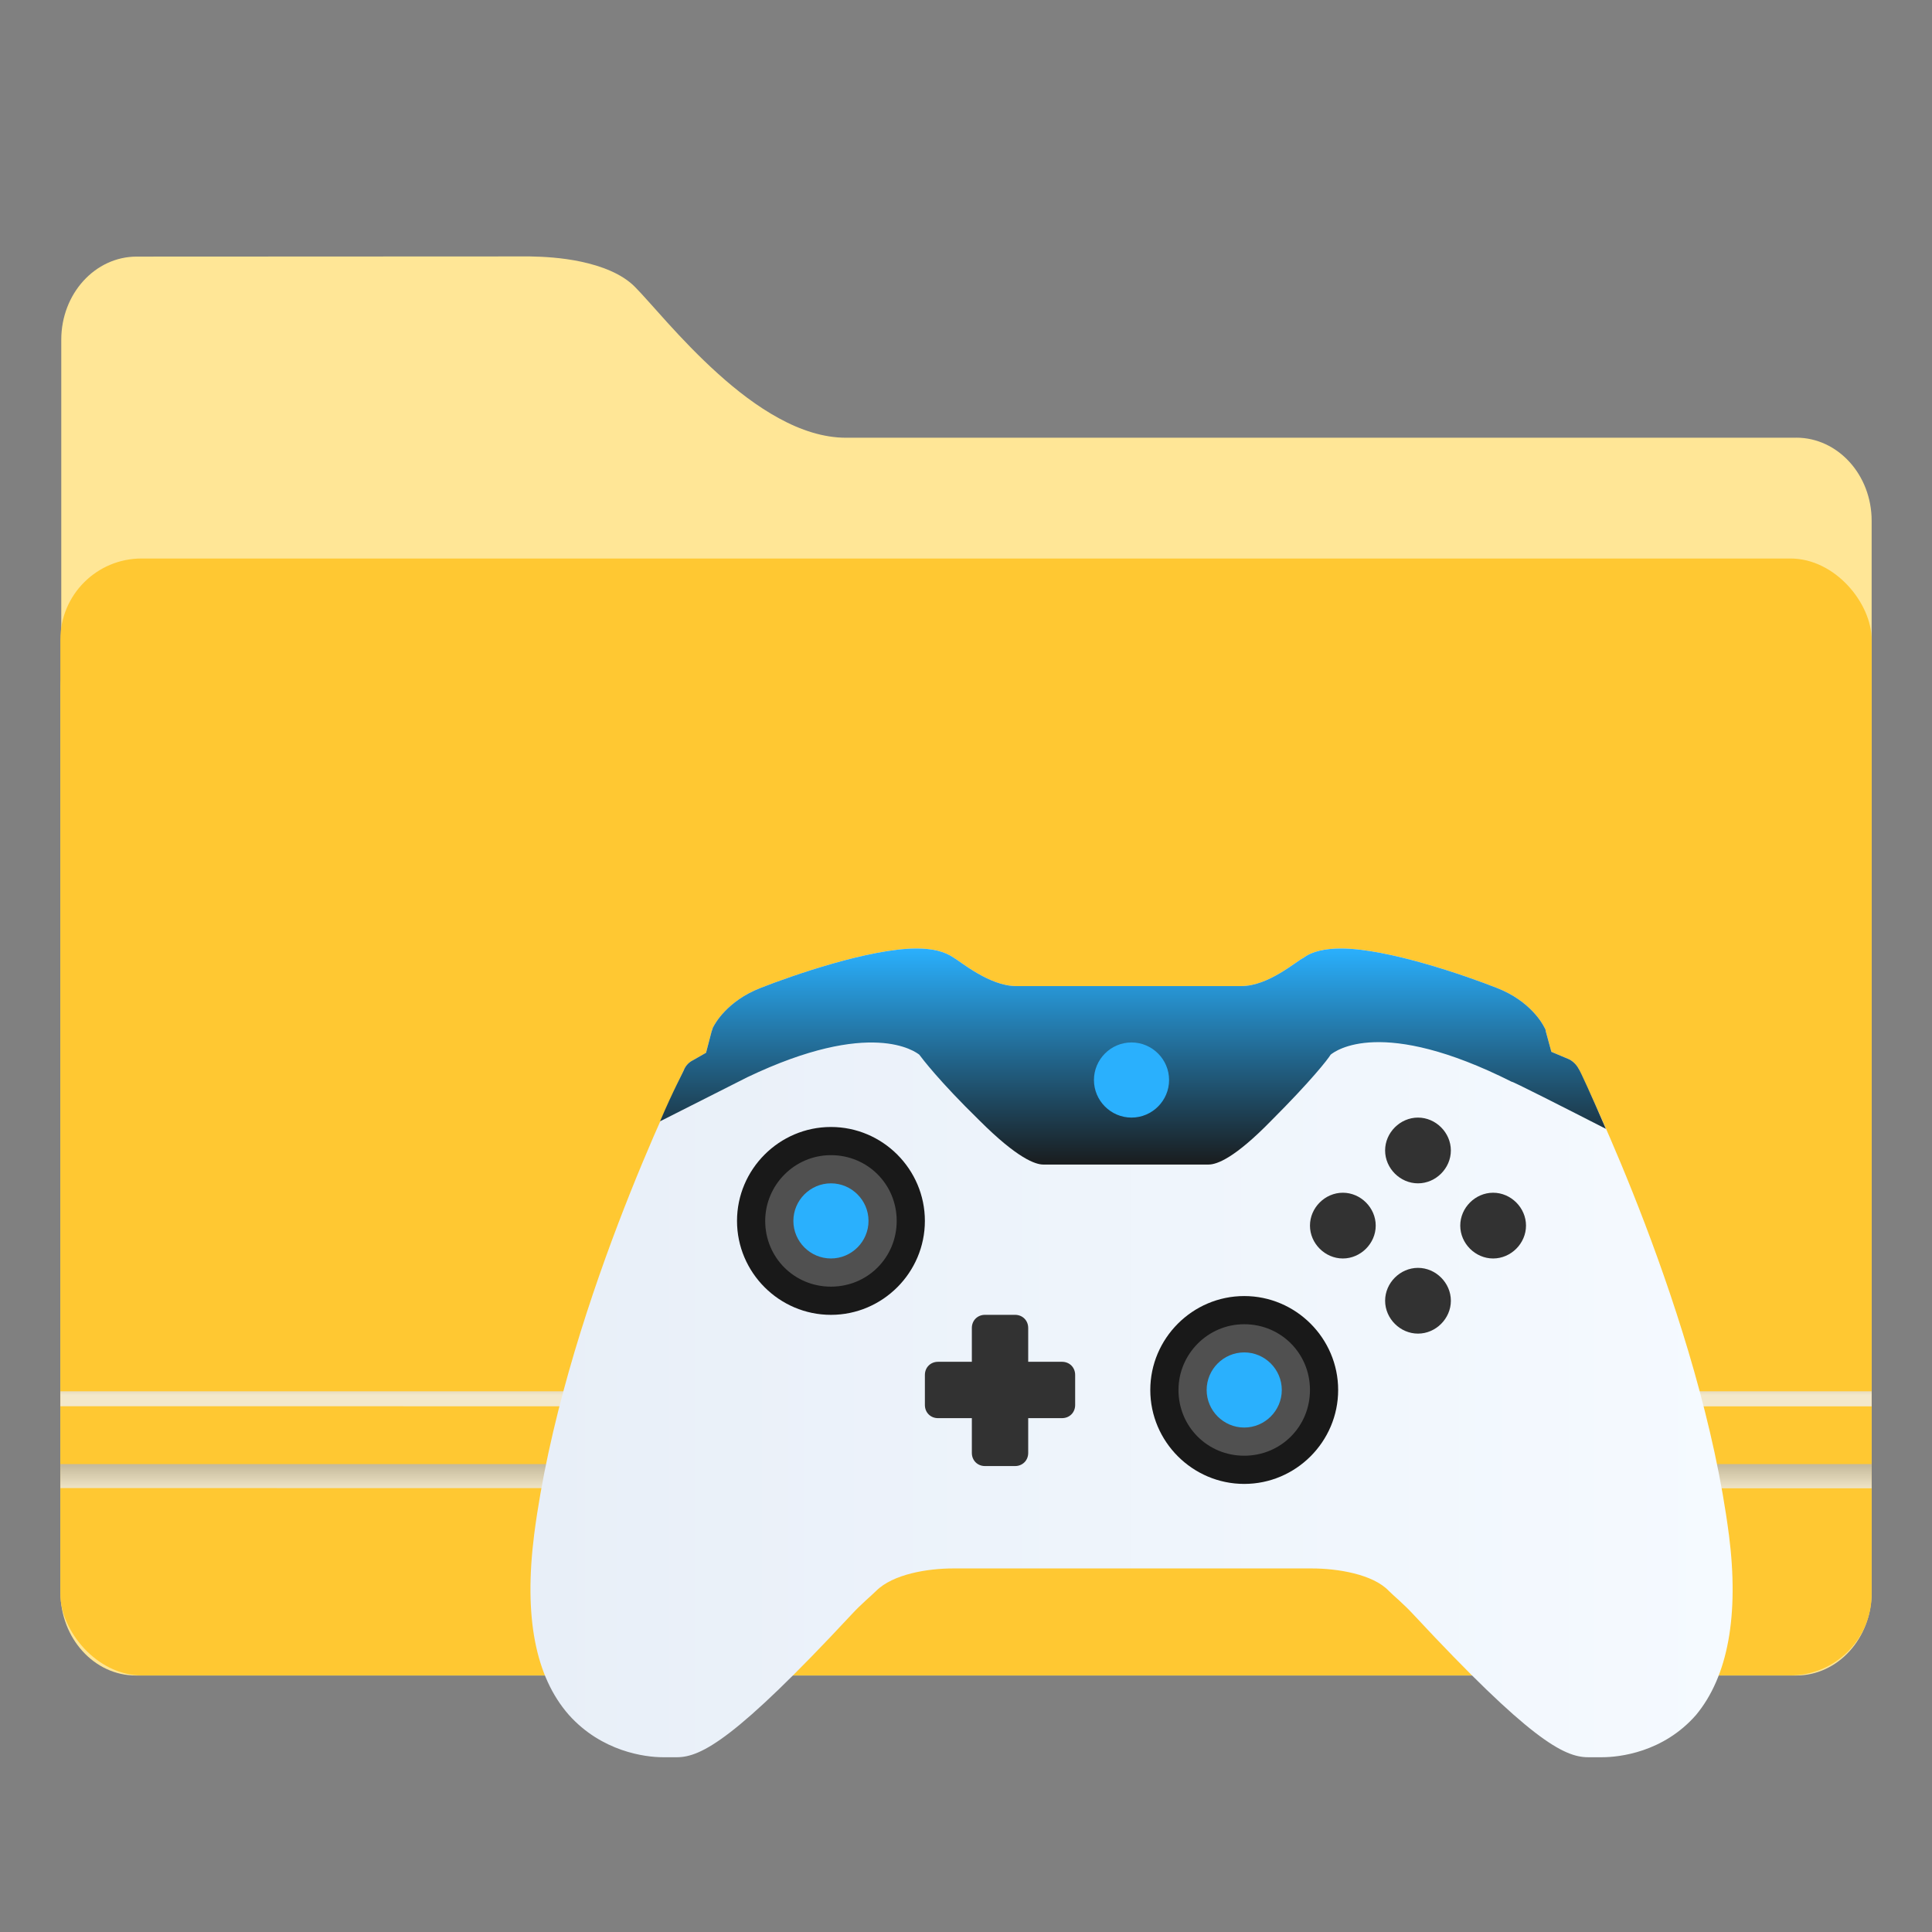 <?xml version="1.0" encoding="UTF-8" standalone="no"?>
<svg
   width="64"
   height="64"
   viewBox="0 0 16.933 16.933"
   version="1.1"
   id="svg18"
   sodipodi:docname="folder-games.svg"
   inkscape:version="1.4 (e7c3feb100, 2024-10-09)"
   xmlns:inkscape="http://www.inkscape.org/namespaces/inkscape"
   xmlns:sodipodi="http://sodipodi.sourceforge.net/DTD/sodipodi-0.dtd"
   xmlns:xlink="http://www.w3.org/1999/xlink"
   xmlns="http://www.w3.org/2000/svg"
   xmlns:svg="http://www.w3.org/2000/svg">
  <rect x="0" y="0" width="16.933" height="16.933" fill="#808080" stroke="none"/>
  <sodipodi:namedview
     id="namedview18"
     pagecolor="#505050"
     bordercolor="#eeeeee"
     borderopacity="1"
     inkscape:showpageshadow="0"
     inkscape:pageopacity="0"
     inkscape:pagecheckerboard="0"
     inkscape:deskcolor="#505050"
     inkscape:zoom="4.1321553"
     inkscape:cx="-12.826236"
     inkscape:cy="49.126905"
     inkscape:window-width="2560"
     inkscape:window-height="1411"
     inkscape:window-x="0"
     inkscape:window-y="0"
     inkscape:window-maximized="1"
     inkscape:current-layer="svg18" />
  <defs
     id="defs13">
    <linearGradient
       id="linearGradient16"
       x1="100"
       x2="133.19"
       y1="17.453"
       y2="51.606"
       gradientTransform="matrix(0.265,0,0,0.265,-26.458,2.51)"
       gradientUnits="userSpaceOnUse">
      <stop
         stop-color="#fce798"
         offset="0"
         id="stop15"
         style="stop-color:#be8f0d;stop-opacity:1" />
      <stop
         stop-color="#ffc937"
         offset="1"
         id="stop16"
         style="stop-color:#a67101;stop-opacity:1" />
    </linearGradient>
    <linearGradient
       id="b"
       x1="445.28"
       x2="445.28"
       y1="179.28"
       y2="200.07"
       gradientTransform="matrix(0.39,0,0,0.382,-144.105,-63.44)"
       gradientUnits="userSpaceOnUse">
      <stop
         stop-color="#60c0f0"
         offset="0"
         id="stop1" />
      <stop
         stop-color="#83d4fb"
         offset="1"
         id="stop2" />
    </linearGradient>
    <linearGradient
       id="c"
       x1="8.467"
       x2="8.467"
       y1="293.3"
       y2="292.77"
       gradientTransform="translate(21.415,-280.07)"
       gradientUnits="userSpaceOnUse">
      <stop
         stop-color="#008ea2"
         stop-opacity=".25"
         offset="0"
         id="stop3" />
      <stop
         stop-color="#fff"
         stop-opacity=".15"
         offset="1"
         id="stop4" />
    </linearGradient>
    <linearGradient
       id="d"
       x1="8.467"
       x2="8.467"
       y1="294.62"
       y2="293.56"
       gradientTransform="matrix(1,0,0,1,21.415,-280.06)"
       gradientUnits="userSpaceOnUse">
      <stop
         stop-color="#008ea2"
         stop-opacity=".251"
         offset="0"
         id="stop5" />
      <stop
         stop-color="#008ea2"
         stop-opacity=".15"
         offset=".757"
         id="stop6" />
      <stop
         stop-color="#fff"
         stop-opacity=".15"
         offset="1"
         id="stop7" />
    </linearGradient>
    <linearGradient
       id="a"
       x1="6.879"
       x2="6.879"
       y1="285.36"
       y2="283.77"
       gradientTransform="matrix(1,0,0,1,21.415,-280.06)"
       gradientUnits="userSpaceOnUse">
      <stop
         offset="0"
         id="stop8" />
      <stop
         stop-opacity="0"
         offset="1"
         id="stop9" />
    </linearGradient>
    <linearGradient
       id="e"
       x1="1.058"
       x2="15.875"
       y1="289.59"
       y2="289.59"
       gradientTransform="translate(21.415,-280.07)"
       gradientUnits="userSpaceOnUse">
      <stop
         stop-color="#46a2d7"
         stop-opacity=".5"
         offset="0"
         id="stop10" />
      <stop
         stop-color="#46a2d7"
         stop-opacity="0"
         offset=".108"
         id="stop11" />
      <stop
         stop-color="#46a2d7"
         stop-opacity=".096"
         offset=".894"
         id="stop12" />
      <stop
         stop-color="#46a2d7"
         stop-opacity=".5"
         offset="1"
         id="stop13" />
    </linearGradient>
    <filter
       color-interpolation-filters="sRGB"
       height="1.026"
       width="1.022"
       y="-0.013"
       x="-0.011"
       id="filter1733">
      <feGaussianBlur
         id="feGaussianBlur869"
         stdDeviation="0.073" />
    </filter>
    <linearGradient
       gradientUnits="userSpaceOnUse"
       gradientTransform="matrix(0.265,0,0,0.265,-0.794,-39.158)"
       y2="166"
       y1="155"
       x2="25"
       x1="25"
       id="linearGradient1387">
      <stop
         id="stop850"
         offset="0"
         stop-color="#3296d7" />
      <stop
         id="stop852"
         offset="1"
         stop-color="#0a7db4" />
    </linearGradient>
    <filter
       color-interpolation-filters="sRGB"
       height="1.297"
       width="1.03"
       y="-0.148"
       x="-0.015"
       id="filter935">
      <feGaussianBlur
         id="feGaussianBlur872"
         stdDeviation="0.098" />
    </filter>
    <linearGradient
       gradientUnits="userSpaceOnUse"
       gradientTransform="matrix(0.265,0,0,0.265,-0.794,-39.158)"
       y2="185"
       y1="185"
       x2="65"
       x1="5"
       id="linearGradient1401">
      <stop
         id="stop855"
         offset="0"
         stop-color="#3492cb" />
      <stop
         id="stop857"
         offset=".084"
         stop-color="#6ec8fa" />
      <stop
         id="stop859"
         offset=".912"
         stop-color="#6ec8fa" />
      <stop
         id="stop861"
         offset="1"
         stop-color="#3492cb" />
    </linearGradient>
    <linearGradient
       gradientUnits="userSpaceOnUse"
       gradientTransform="matrix(0.182,0,0,0.41,9.2,-451.88)"
       y2="1140.2"
       y1="1138.4"
       x2="-9.617"
       x1="-9.617"
       id="linearGradient1438">
      <stop
         id="stop864"
         offset="0"
         stop-opacity="0"
         stop-color="#1482be" />
      <stop
         id="stop866"
         offset="1"
         stop-color="#1482be" />
    </linearGradient>
    <linearGradient
       id="linearGradient1911"
       x1="25.085"
       x2="25.085"
       y1="24.031"
       y2="26.412"
       gradientTransform="translate(-24.247,-18.739)"
       gradientUnits="userSpaceOnUse">
      <stop
         stop-color="#fcbc19"
         stop-opacity=".996"
         offset="0"
         id="stop7-9" />
      <stop
         stop-color="#f4b61f"
         offset="1"
         id="stop8-0" />
    </linearGradient>
    <linearGradient
       id="linearGradient4625"
       x1="0.529"
       x2="16.404"
       y1="5.067"
       y2="5.067"
       gradientTransform="translate(-6.35,2.646)"
       gradientUnits="userSpaceOnUse">
      <stop
         stop-color="#b78815"
         offset="0"
         id="stop9-8" />
      <stop
         stop-color="#e2b24b"
         stop-opacity="0"
         offset="1"
         id="stop10-8" />
    </linearGradient>
    <linearGradient
       id="linearGradient1951"
       x1="100"
       x2="133.19"
       y1="17.453"
       y2="51.606"
       gradientTransform="matrix(0.265,0,0,0.265,-26.458,2.51)"
       gradientUnits="userSpaceOnUse">
      <stop
         stop-color="#fce798"
         offset="0"
         id="stop11-5" />
      <stop
         stop-color="#ffc937"
         offset="1"
         id="stop12-0" />
    </linearGradient>
    <linearGradient
       id="linearGradient11110"
       x1="0.529"
       x2="16.404"
       y1="5.381"
       y2="5.381"
       gradientTransform="translate(-6.35,2.646)"
       gradientUnits="userSpaceOnUse">
      <stop
         stop-color="#fff"
         offset="0"
         id="stop13-9" />
      <stop
         stop-color="#fff"
         stop-opacity="0"
         offset="1"
         id="stop14" />
    </linearGradient>
    <linearGradient
       id="linearGradient1118"
       x1="20.108"
       x2="20.108"
       y1="6.35"
       y2="13.493"
       gradientTransform="translate(-25.109,-0.132)"
       gradientUnits="userSpaceOnUse">
      <stop
         stop-color="#be900d"
         offset="0"
         id="stop5-6" />
      <stop
         stop-color="#a57001"
         offset="1"
         id="stop6-3" />
    </linearGradient>
    <linearGradient
       id="linearGradient947"
       x1="-16.14"
       x2="-1.07"
       y1="-55.616"
       y2="-44.835"
       gradientTransform="matrix(1,0,0,1.1,16.669,62.435)"
       gradientUnits="userSpaceOnUse"
       xlink:href="#linearGradient992" />
    <linearGradient
       id="linearGradient992"
       x1="-16.14"
       x2="-1.07"
       y1="-55.616"
       y2="-44.835"
       gradientTransform="matrix(1,0,0,1.1,16.669,62.435)"
       gradientUnits="userSpaceOnUse">
      <stop
         stop-color="#e1a000"
         offset="0"
         id="stop4-8" />
      <stop
         stop-color="#ffdc6e"
         offset="1"
         id="stop5-60" />
    </linearGradient>
    <linearGradient
       id="linearGradient1006"
       x1="0.529"
       x2="16.217"
       y1="2.778"
       y2="14.872"
       gradientTransform="matrix(1,0,0,1.1,16.669,62.435)"
       gradientUnits="userSpaceOnUse">
      <stop
         stop-color="#e1a000"
         offset="0"
         id="stop6-8" />
      <stop
         stop-color="#ffdc6e"
         offset="1"
         id="stop7-97" />
    </linearGradient>
    <linearGradient
       id="linearGradient1064"
       x1="-15.961"
       x2="-0.301"
       y1="-43.254"
       y2="-54.196"
       gradientTransform="matrix(1,0,0,1.1,16.669,61.972)"
       gradientUnits="userSpaceOnUse">
      <stop
         stop-color="#ffc832"
         offset="0"
         id="stop3-7" />
      <stop
         stop-color="#ffdc6e"
         offset="1"
         id="stop8-6" />
    </linearGradient>
    <linearGradient
       id="linearGradient947-8"
       x1="-16.14"
       x2="-1.07"
       y1="-55.616"
       y2="-44.835"
       gradientTransform="matrix(1,0,0,1.1,16.669,62.435)"
       gradientUnits="userSpaceOnUse">
      <stop
         stop-color="#3c3c3c"
         offset="0"
         id="stop6-7" />
      <stop
         stop-color="#646464"
         offset="1"
         id="stop7-92" />
    </linearGradient>
    <linearGradient
       id="linearGradient1006-3"
       x1="0.529"
       x2="16.217"
       y1="2.778"
       y2="14.872"
       gradientTransform="matrix(1,0,0,1.1,16.669,62.435)"
       gradientUnits="userSpaceOnUse">
      <stop
         stop-color="#3c3c3c"
         offset="0"
         id="stop4-7" />
      <stop
         stop-color="#646464"
         offset="1"
         id="stop5-5" />
    </linearGradient>
    <linearGradient
       id="linearGradient1064-9"
       x1="-15.961"
       x2="-0.301"
       y1="-43.254"
       y2="-54.196"
       gradientTransform="matrix(1,0,0,1.1,-5.555,59.393)"
       gradientUnits="userSpaceOnUse">
      <stop
         stop-color="#3c3c3c"
         offset="0"
         id="stop3-2" />
      <stop
         stop-color="#646464"
         offset="1"
         id="stop8-2" />
    </linearGradient>
    <linearGradient
       id="linearGradient3135"
       x1="10.798"
       x2="10.798"
       y1="282.88"
       y2="283.29"
       gradientTransform="matrix(1.518,0,0,0.489,11.411,-125.77)"
       gradientUnits="userSpaceOnUse"
       xlink:href="#linearGradient1492" />
    <linearGradient
       id="linearGradient1492">
      <stop
         stop-color="#a0a0a0"
         offset="0"
         id="stop2-6" />
      <stop
         stop-color="#f0f0f0"
         offset="1"
         id="stop3-1" />
    </linearGradient>
    <linearGradient
       id="linearGradient3133"
       x1="10.798"
       x2="10.798"
       y1="282.88"
       y2="283.29"
       gradientTransform="matrix(1.518,0,0,0.783,11.411,-208.22)"
       gradientUnits="userSpaceOnUse"
       xlink:href="#linearGradient1492" />
    <linearGradient
       inkscape:collect="always"
       xlink:href="#linearGradient1492"
       id="linearGradient2"
       gradientUnits="userSpaceOnUse"
       gradientTransform="matrix(1.518,0,0,0.489,11.411,-125.77)"
       x1="10.798"
       y1="282.88"
       x2="10.798"
       y2="283.29" />
    <linearGradient
       inkscape:collect="always"
       xlink:href="#linearGradient1492"
       id="linearGradient3"
       gradientUnits="userSpaceOnUse"
       gradientTransform="matrix(1.518,0,0,0.783,11.411,-208.22)"
       x1="10.798"
       y1="282.88"
       x2="10.798"
       y2="283.29" />
    <linearGradient
       id="linearGradient1367"
       x1="-59.315"
       x2="74.056"
       y1="4.725"
       y2="4.725"
       gradientUnits="userSpaceOnUse">
      <stop
         stop-color="#e8eff8"
         offset="0"
         id="stop1-5" />
      <stop
         stop-color="#f5faff"
         offset="1"
         id="stop2-2" />
    </linearGradient>
    <linearGradient
       id="linearGradient1375"
       x1="7.869"
       x2="7.869"
       y1="-40.135"
       y2="-15.641"
       gradientUnits="userSpaceOnUse">
      <stop
         stop-color="#505050"
         offset="0"
         id="stop3-5"
         style="stop-color:#2ab0fd;stop-opacity:1" />
      <stop
         stop-color="#191919"
         offset="1"
         id="stop4-4" />
    </linearGradient>
  </defs>
  <g
     transform="translate(-19.962,-0.529)"
     id="g14-5">
    <path
       d="m 21.16,2.778 c -0.365,0 -0.661,0.326 -0.661,0.728 v 2.964 c -0.003,0.026 -0.007,0.052 -0.007,0.079 v 7.937 c 0,0.402 0.296,0.728 0.661,0.728 h 14.552 c 0.365,0 0.661,-0.326 0.661,-0.728 v -9.393 c 0,-0.402 -0.296,-0.728 -0.661,-0.728 v 5.167e-4 h -8.328 c -0.198,0 -0.397,-0.066 -0.587,-0.17 -0.19,-0.103 -0.372,-0.244 -0.537,-0.393 -0.331,-0.298 -0.595,-0.628 -0.728,-0.761 -0.115,-0.115 -0.293,-0.181 -0.47,-0.219 -0.169,-0.036 -0.333,-0.044 -0.446,-0.046 H 24.467 Z"
       fill="#ffe696"
       stroke-width="0.265"
       id="path12-4" />
    <rect
       x="20.491"
       y="5.424"
       width="15.875"
       height="9.789"
       ry="0.712"
       fill="#ffc832"
       id="rect12-7" />
    <path
       d="m 20.491,12.723 v 0.131 l 15.875,10e-4 v -0.132 z"
       fill="url(#linearGradient3135)"
       opacity="0.8"
       stroke-width="1.127"
       style="fill:url(#linearGradient2);paint-order:normal"
       id="path13-6" />
    <path
       d="m 20.491,13.361 v 0.21 l 15.875,0.002 v -0.212 z"
       fill="url(#linearGradient3133)"
       opacity="0.8"
       stroke-width="1.425"
       style="fill:url(#linearGradient3);paint-order:normal"
       id="path14-5" />
  </g>
  <g
     transform="matrix(0.079,0,0,0.079,9.335,11.484)"
     stroke-width="0.265"
     id="g14">
    <g
       id="g6">
      <path
         d="M 73.643,24.889 C 70.517,0.713 57.491,-25.65 56.97,-26.797 c -0.208,-0.417 -0.625,-0.834 -1.042,-1.042 l -1.98,-0.834 -0.625,-2.293 c 0,-0.208 -0.104,-0.313 -0.208,-0.521 -0.104,-0.208 -1.459,-2.814 -5.21,-4.272 -3.439,-1.355 -12.088,-4.377 -17.298,-4.377 -1.771,0 -3.23,0.313 -4.168,1.042 -0.729,0.313 -3.856,3.126 -6.878,3.126 h -25.009 c -2.918,0 -6.148,-2.709 -6.878,-3.126 -1.042,-0.729 -2.397,-1.042 -4.168,-1.042 -5.21,0 -13.859,3.022 -17.298,4.377 -3.751,1.459 -5.106,4.064 -5.21,4.272 -0.104,0.104 -0.104,0.313 -0.208,0.521 l -0.625,2.397 -1.459,0.834 c -0.417,0.208 -0.729,0.521 -0.938,0.938 -0.521,1.146 -13.547,27.51 -16.673,51.686 -1.146,9.066 0.104,15.735 3.856,20.007 3.647,4.064 8.441,4.689 10.421,4.689 h 1.563 c 2.709,0 6.565,-2.084 19.278,-15.735 1.25,-1.355 2.188,-2.084 2.814,-2.709 1.876,-1.876 5.731,-2.501 8.545,-2.501 h 39.806 c 2.814,0 6.773,0.625 8.545,2.501 0.625,0.625 1.563,1.355 2.814,2.709 12.713,13.651 16.569,15.735 19.278,15.735 h 1.563 c 1.876,0 6.773,-0.521 10.421,-4.689 3.542,-4.272 4.793,-11.046 3.647,-20.007 z"
         fill="url(#linearGradient1367)"
         id="path4"
         style="fill:url(#linearGradient1367)" />
      <path
         d="m 56.971,-26.797 c -0.208,-0.417 -0.625,-0.834 -1.042,-1.042 l -1.98,-0.834 -0.625,-2.293 c 0,-0.208 -0.104,-0.313 -0.208,-0.521 -0.104,-0.208 -1.459,-2.814 -5.21,-4.272 -3.439,-1.355 -12.088,-4.377 -17.298,-4.377 -1.771,0 -3.23,0.313 -4.168,1.042 -0.729,0.313 -3.856,3.126 -6.878,3.126 h -25.009 c -2.918,0 -6.148,-2.709 -6.878,-3.126 -1.042,-0.729 -2.397,-1.042 -4.168,-1.042 -5.21,0 -13.859,3.022 -17.298,4.377 -3.751,1.459 -5.106,4.064 -5.21,4.272 -0.104,0.104 -0.104,0.313 -0.208,0.521 l -0.625,2.397 -1.459,0.834 c -0.417,0.208 -0.729,0.521 -0.938,0.938 -0.104,0.313 -1.25,2.397 -2.709,5.835 l 9.691,-4.898 c 13.755,-6.565 18.653,-2.814 19.07,-2.501 0.313,0.417 2.188,2.918 6.669,7.294 4.272,4.272 6.252,4.898 7.086,4.898 h 18.34 c 0.938,0 2.918,-0.729 6.982,-4.898 4.377,-4.377 6.252,-6.773 6.565,-7.294 0.521,-0.417 5.627,-4.272 20.112,3.022 -0.208,-0.208 6.148,3.022 10.421,5.21 -1.668,-3.856 -2.814,-6.357 -3.022,-6.669 z"
         fill="url(#linearGradient1375)"
         id="path5"
         style="fill:url(#linearGradient1375)" />
      <path
         d="m 39.152,-4.706 c -1.98,0 -3.647,1.667 -3.647,3.647 0,1.98 1.667,3.647 3.647,3.647 1.98,0 3.647,-1.667 3.647,-3.647 0,-1.98 -1.667,-3.647 -3.647,-3.647 z m 8.336,-8.336 c -1.98,0 -3.647,1.667 -3.647,3.647 0,1.98 1.667,3.647 3.647,3.647 1.98,0 3.647,-1.667 3.647,-3.647 0,-1.98 -1.667,-3.647 -3.647,-3.647 z m -16.673,0 c -1.98,0 -3.647,1.667 -3.647,3.647 0,1.98 1.667,3.647 3.647,3.647 1.98,0 3.647,-1.667 3.647,-3.647 0,-1.98 -1.667,-3.647 -3.647,-3.647 z m 8.336,-8.336 c -1.98,0 -3.647,1.667 -3.647,3.647 0,1.98 1.667,3.647 3.647,3.647 1.98,0 3.647,-1.667 3.647,-3.647 -2.65e-4,-1.98 -1.667,-3.647 -3.647,-3.647 z"
         fill="#323232"
         id="path6" />
    </g>
    <path
       d="m 7.369,-29.715 c 2.293,0 4.168,1.876 4.168,4.168 0,2.293 -1.876,4.168 -4.168,4.168 -2.293,0 -4.168,-1.876 -4.168,-4.168 0,-2.293 1.876,-4.168 4.168,-4.168 z"
       fill="#b8c4cb"
       id="path7"
       style="fill:#2ab0fd;fill-opacity:1" />
    <g
       id="g13">
      <path
         d="m -0.342,11.967 h -3.751 v 3.856 c 0,0.834 -0.625,1.459 -1.459,1.459 h -3.334 c -0.834,0 -1.459,-0.625 -1.459,-1.459 V 11.967 h -3.751 c -0.834,0 -1.459,-0.625 -1.459,-1.459 V 7.174 c 0,-0.834 0.625,-1.459 1.459,-1.459 h 3.751 V 1.963 c 0,-0.834 0.625,-1.459 1.459,-1.459 h 3.334 c 0.834,0 1.459,0.625 1.459,1.459 v 3.751 h 3.751 c 0.834,0 1.459,0.625 1.459,1.459 v 3.334 c 0,0.834 -0.625,1.459 -1.459,1.459 z"
         fill="#323232"
         id="path8" />
      <path
         d="m 19.873,-1.579 c 5.731,0 10.421,4.689 10.421,10.421 0,5.731 -4.689,10.421 -10.421,10.421 -5.732,0 -10.421,-4.689 -10.421,-10.421 2.646e-4,-5.731 4.689,-10.421 10.421,-10.421 z"
         fill="#191919"
         id="path9" />
      <path
         d="m 19.873,1.547 c 4.064,0 7.294,3.23 7.294,7.294 0,4.064 -3.23,7.294 -7.294,7.294 -4.064,0 -7.294,-3.23 -7.294,-7.294 0,-3.96 3.23,-7.294 7.294,-7.294 z"
         fill="#505050"
         id="path10" />
      <path
         d="m -25.977,-20.336 c 5.731,0 10.421,4.689 10.421,10.421 0,5.731 -4.689,10.421 -10.421,10.421 -5.732,0 -10.421,-4.689 -10.421,-10.421 0,-5.731 4.689,-10.421 10.421,-10.421 z"
         fill="#191919"
         id="path11" />
      <path
         d="m -25.977,-17.21 c 4.064,0 7.294,3.23 7.294,7.294 0,4.064 -3.23,7.294 -7.294,7.294 -4.064,0 -7.294,-3.23 -7.294,-7.294 0,-3.96 3.23,-7.294 7.294,-7.294 z"
         fill="#505050"
         id="path12" />
      <path
         d="m 19.873,4.673 c 2.293,0 4.168,1.876 4.168,4.168 0,2.293 -1.876,4.168 -4.168,4.168 -2.293,0 -4.168,-1.876 -4.168,-4.168 0,-2.293 1.876,-4.168 4.168,-4.168 z m -45.85,-18.757 c 2.293,0 4.168,1.876 4.168,4.168 0,2.293 -1.876,4.168 -4.168,4.168 -2.293,0 -4.168,-1.876 -4.168,-4.168 0,-2.293 1.876,-4.168 4.168,-4.168 z"
         fill="#323232"
         id="path13"
         style="fill:#2ab0fd;fill-opacity:1" />
    </g>
  </g>
</svg>
